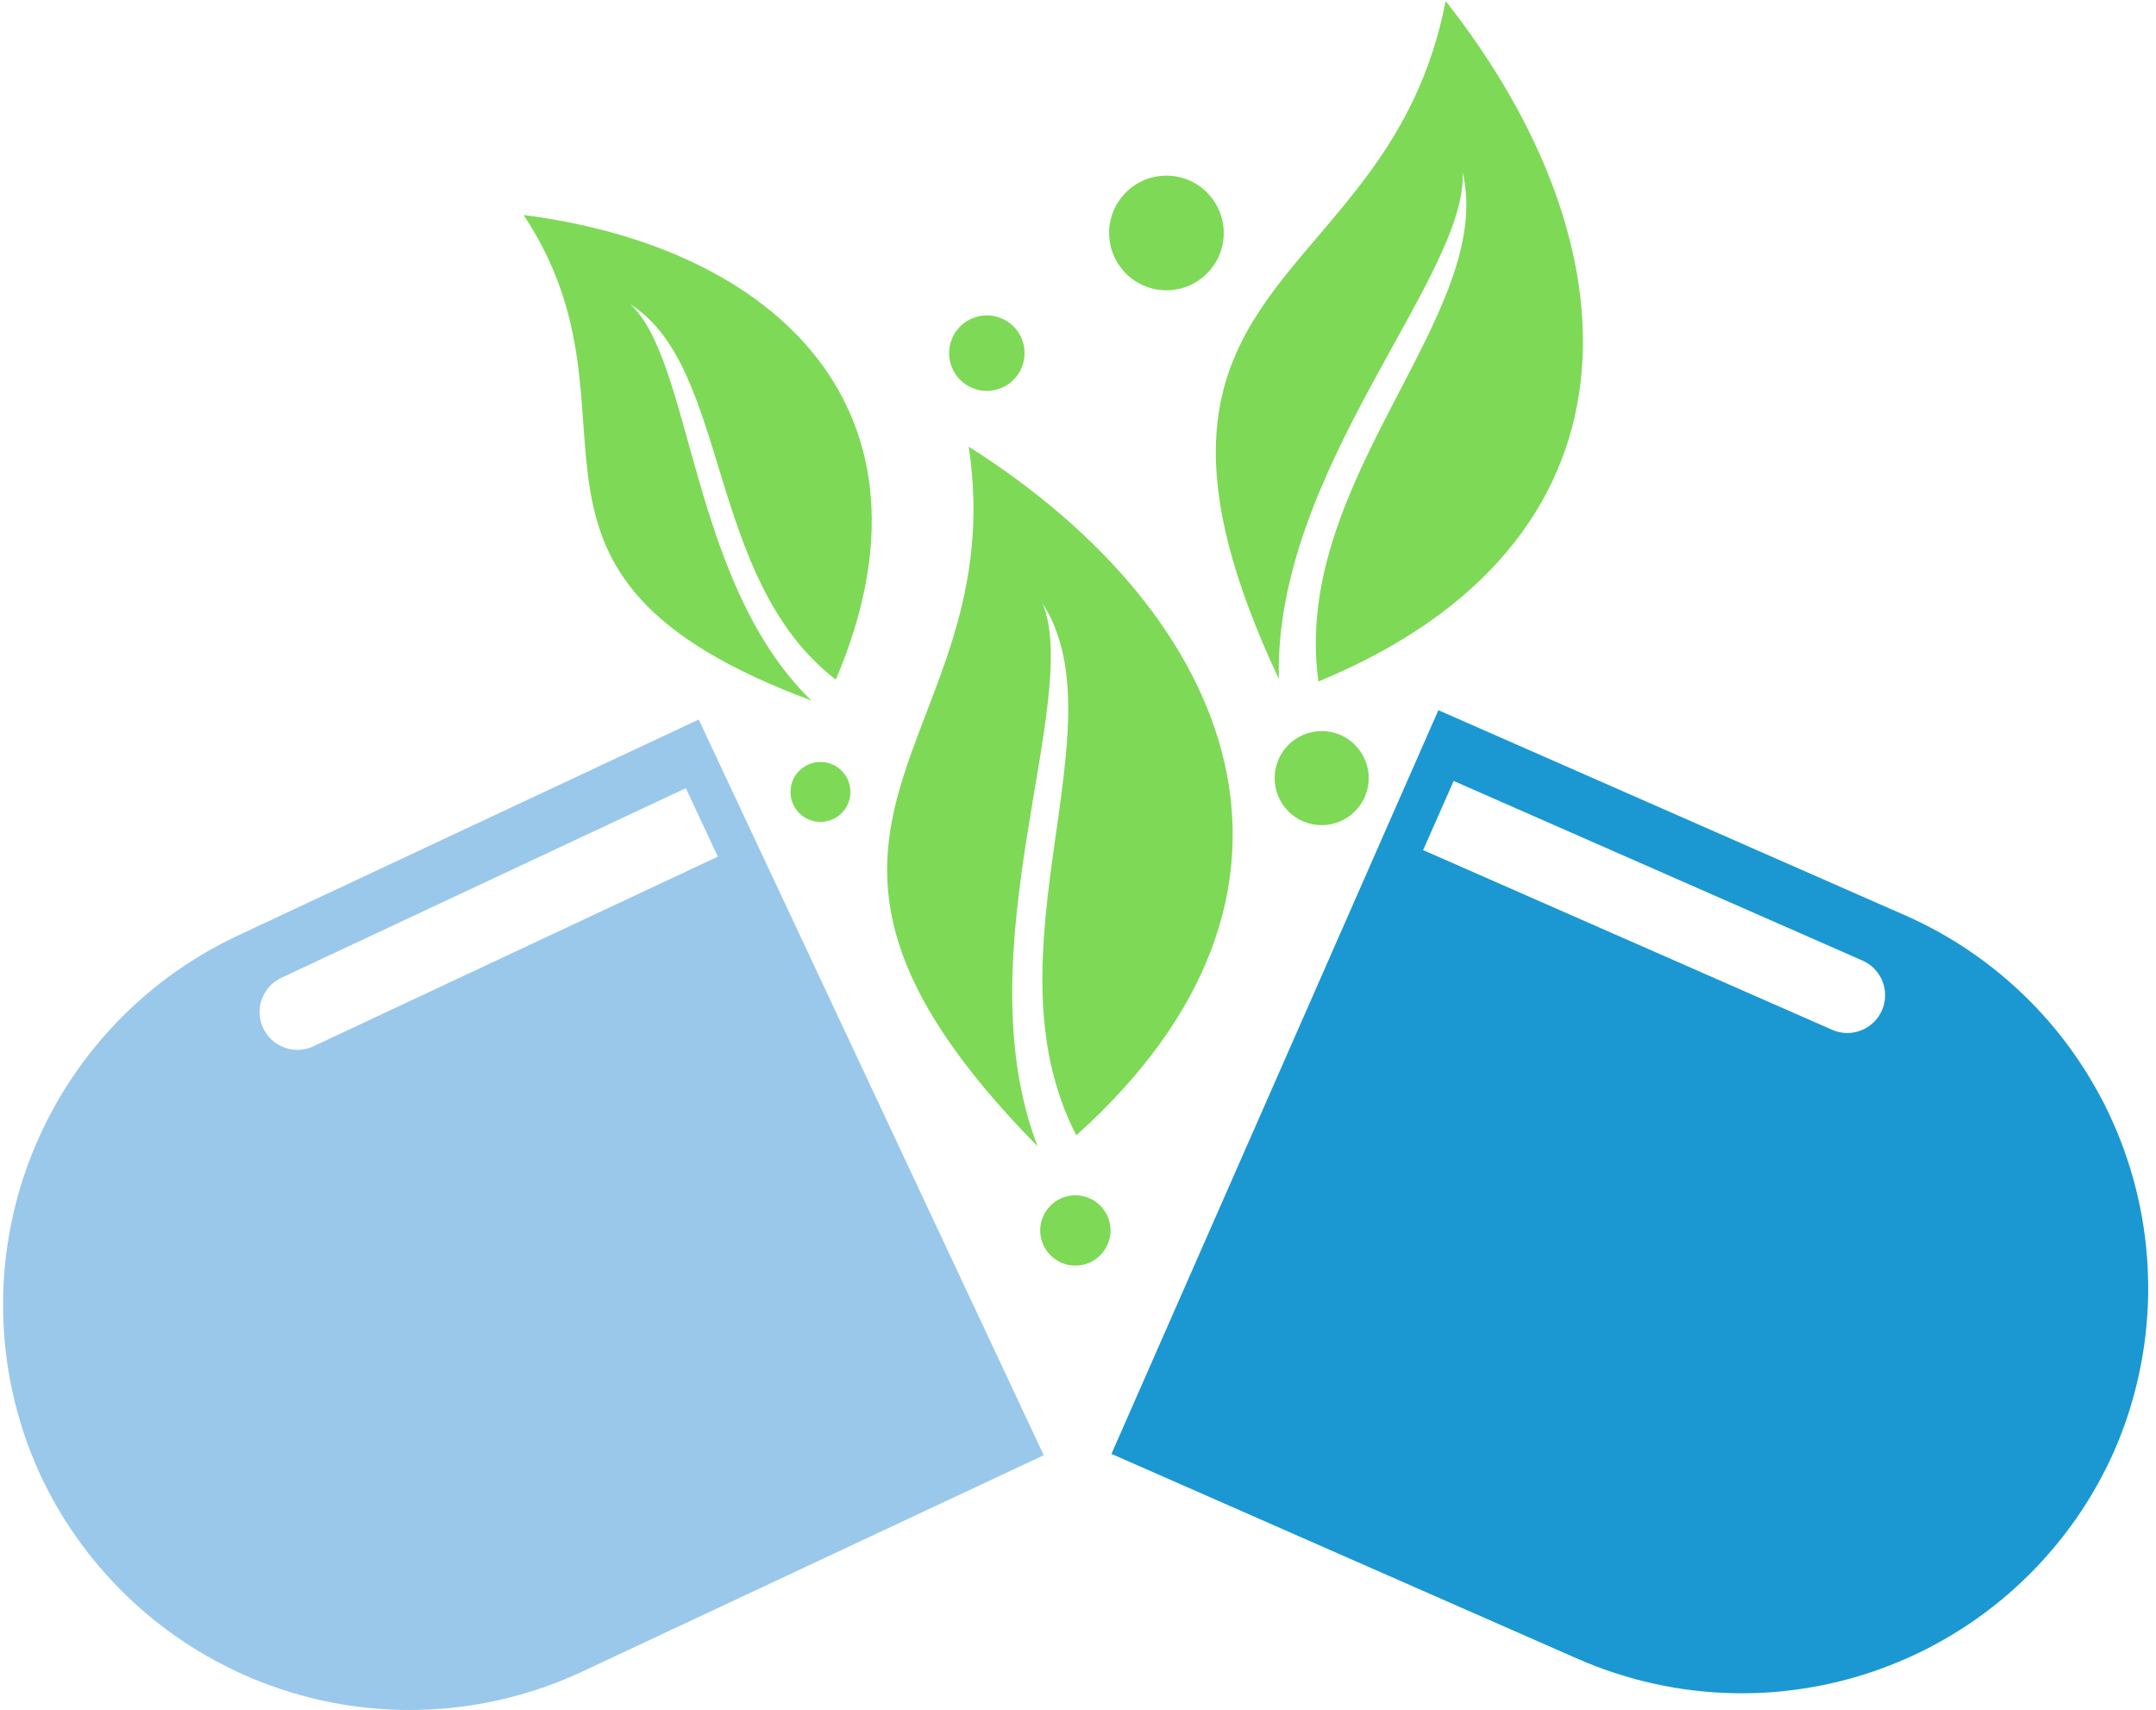 <svg xmlns="http://www.w3.org/2000/svg" xmlns:xlink="http://www.w3.org/1999/xlink" zoomAndPan="magnify" preserveAspectRatio="xMidYMid meet" version="1.0" viewBox="109.67 85.32 156 123.75"><defs><clipPath id="a2346184e0"><path d="M 109.668 137 L 186 137 L 186 209.07 L 109.668 209.07 Z M 109.668 137 " clip-rule="nonzero"/></clipPath><clipPath id="cdbc4bfcee"><path d="M 190 136 L 265.668 136 L 265.668 208 L 190 208 Z M 190 136 " clip-rule="nonzero"/></clipPath><clipPath id="5f02a0eafc"><path d="M 197 85.32 L 225 85.32 L 225 135 L 197 135 Z M 197 85.32 " clip-rule="nonzero"/></clipPath></defs><g clip-path="url(#a2346184e0)"><path fill="#9ac8eb" d="M 160.148 137.422 L 126.781 153.066 C 125.91 153.48 125.062 153.93 124.238 154.426 C 123.414 154.918 122.613 155.453 121.84 156.023 C 121.066 156.598 120.324 157.207 119.609 157.852 C 118.895 158.496 118.215 159.176 117.566 159.887 C 116.918 160.598 116.309 161.34 115.734 162.109 C 115.16 162.883 114.621 163.68 114.125 164.504 C 113.629 165.328 113.176 166.176 112.762 167.043 C 112.348 167.91 111.977 168.797 111.648 169.703 C 111.32 170.605 111.039 171.527 110.801 172.457 C 110.566 173.391 110.375 174.332 110.23 175.285 C 110.082 176.234 109.984 177.191 109.934 178.152 C 109.883 179.113 109.879 180.074 109.922 181.035 C 109.965 181.996 110.051 182.953 110.188 183.906 C 110.324 184.855 110.508 185.801 110.734 186.734 C 110.965 187.668 111.238 188.59 111.555 189.5 C 111.875 190.406 112.238 191.297 112.645 192.168 C 113.055 193.039 113.508 193.887 114 194.711 C 114.496 195.539 115.027 196.336 115.602 197.109 C 116.172 197.883 116.781 198.629 117.426 199.34 C 118.07 200.055 118.75 200.734 119.461 201.383 C 120.172 202.031 120.914 202.641 121.688 203.219 C 122.457 203.793 123.254 204.328 124.078 204.824 C 124.902 205.32 125.75 205.777 126.617 206.191 C 127.484 206.605 128.371 206.977 129.277 207.301 C 130.184 207.629 131.102 207.91 132.035 208.148 C 132.965 208.387 133.906 208.578 134.859 208.723 C 135.809 208.867 136.766 208.965 137.727 209.016 C 138.688 209.07 139.648 209.074 140.609 209.031 C 141.57 208.988 142.527 208.898 143.48 208.762 C 144.434 208.625 145.375 208.441 146.312 208.215 C 147.246 207.984 148.168 207.711 149.074 207.395 C 149.98 207.074 150.871 206.711 151.746 206.305 L 185.008 190.711 L 185.191 190.621 L 160.227 137.387 Z M 161.609 147.309 L 132.348 161.031 C 132.02 161.184 131.672 161.27 131.312 161.285 C 130.949 161.301 130.598 161.246 130.258 161.125 C 129.914 161 129.609 160.816 129.344 160.57 C 129.074 160.328 128.863 160.039 128.711 159.711 C 128.559 159.383 128.473 159.039 128.457 158.676 C 128.441 158.312 128.492 157.961 128.617 157.621 C 128.742 157.281 128.926 156.977 129.172 156.707 C 129.414 156.441 129.703 156.23 130.031 156.074 L 159.293 142.355 Z M 161.609 147.309 " fill-opacity="1" fill-rule="evenodd"/></g><g clip-path="url(#cdbc4bfcee)"><path fill="#1b98d2" d="M 190.09 190.527 L 223.906 205.391 C 224.785 205.773 225.684 206.113 226.602 206.41 C 227.516 206.707 228.441 206.961 229.383 207.164 C 230.324 207.371 231.27 207.531 232.227 207.645 C 233.18 207.758 234.141 207.824 235.102 207.844 C 236.062 207.863 237.023 207.836 237.98 207.762 C 238.941 207.684 239.895 207.562 240.84 207.395 C 241.789 207.227 242.727 207.016 243.652 206.754 C 244.578 206.496 245.488 206.191 246.387 205.84 C 247.281 205.492 248.16 205.102 249.02 204.668 C 249.875 204.23 250.711 203.758 251.523 203.238 C 252.336 202.723 253.117 202.168 253.875 201.574 C 254.633 200.98 255.359 200.352 256.055 199.688 C 256.75 199.023 257.414 198.328 258.039 197.598 C 258.668 196.871 259.258 196.113 259.812 195.324 C 260.367 194.539 260.879 193.727 261.352 192.891 C 261.828 192.051 262.258 191.195 262.648 190.312 C 263.031 189.434 263.375 188.535 263.672 187.617 C 263.965 186.703 264.219 185.777 264.422 184.836 C 264.629 183.895 264.789 182.949 264.902 181.992 C 265.016 181.039 265.082 180.078 265.102 179.117 C 265.117 178.156 265.09 177.195 265.016 176.234 C 264.941 175.277 264.82 174.324 264.652 173.375 C 264.484 172.43 264.27 171.492 264.008 170.566 C 263.75 169.641 263.445 168.73 263.098 167.832 C 262.746 166.938 262.355 166.059 261.922 165.199 C 261.484 164.344 261.008 163.508 260.492 162.695 C 259.977 161.887 259.422 161.102 258.828 160.344 C 258.234 159.586 257.605 158.859 256.941 158.164 C 256.277 157.469 255.578 156.809 254.848 156.18 C 254.121 155.551 253.363 154.961 252.574 154.41 C 251.789 153.855 250.977 153.344 250.137 152.867 C 249.301 152.395 248.441 151.965 247.562 151.574 L 213.746 136.711 Z M 244.441 154.832 C 244.773 154.98 245.062 155.184 245.312 155.445 C 245.562 155.711 245.754 156.008 245.887 156.348 C 246.016 156.684 246.078 157.035 246.07 157.398 C 246.062 157.762 245.984 158.105 245.836 158.438 C 245.691 158.77 245.488 159.062 245.223 159.312 C 244.961 159.562 244.664 159.754 244.324 159.883 C 243.988 160.016 243.637 160.078 243.273 160.07 C 242.91 160.062 242.566 159.984 242.234 159.836 L 212.641 146.836 L 214.852 141.832 Z M 244.441 154.832 " fill-opacity="1" fill-rule="evenodd"/></g><g clip-path="url(#5f02a0eafc)"><path fill="#7ed957" d="M 202.203 134.457 C 188.316 104.855 210.168 106.703 214.27 85.391 C 228.379 103.293 229.27 124.648 205.066 134.633 C 203.043 120.066 217.926 108.059 215.5 97.793 C 215.879 105.301 201.809 119.383 202.203 134.457 Z M 202.203 134.457 " fill-opacity="1" fill-rule="evenodd"/></g><path fill="#7ed957" d="M 168.383 136.012 C 143.613 126.809 157.258 115.484 147.555 100.879 C 165.832 103.211 178.438 115.035 170.145 134.5 C 160.73 127.246 162.508 111.887 155.281 107.344 C 159.777 111.449 159.617 127.539 168.383 136.012 Z M 168.383 136.012 " fill-opacity="1" fill-rule="evenodd"/><path fill="#7ed957" d="M 184.742 168.266 C 161.641 144.812 183.008 139.25 179.762 117.641 C 199.156 129.91 207.156 149.887 187.547 167.473 C 180.75 154.32 190.855 137.93 185.113 128.996 C 187.961 136.004 179.316 154.086 184.742 168.266 Z M 184.742 168.266 " fill-opacity="1" fill-rule="evenodd"/><path fill="#7ed957" d="M 193.961 98.031 C 194.23 98.023 194.5 98.043 194.77 98.09 C 195.039 98.137 195.301 98.207 195.555 98.305 C 195.809 98.402 196.051 98.523 196.281 98.668 C 196.512 98.812 196.727 98.98 196.922 99.168 C 197.121 99.355 197.297 99.559 197.453 99.781 C 197.613 100.004 197.746 100.242 197.855 100.488 C 197.969 100.738 198.055 100.996 198.113 101.262 C 198.172 101.527 198.207 101.797 198.215 102.066 C 198.223 102.34 198.203 102.609 198.156 102.879 C 198.109 103.148 198.039 103.41 197.941 103.664 C 197.844 103.918 197.723 104.16 197.578 104.391 C 197.43 104.621 197.266 104.836 197.078 105.031 C 196.891 105.23 196.684 105.406 196.461 105.562 C 196.242 105.723 196.004 105.855 195.758 105.965 C 195.508 106.078 195.25 106.164 194.984 106.223 C 194.719 106.281 194.449 106.316 194.176 106.324 C 193.906 106.332 193.637 106.312 193.367 106.266 C 193.098 106.219 192.836 106.148 192.582 106.051 C 192.328 105.953 192.086 105.832 191.855 105.684 C 191.625 105.539 191.41 105.375 191.215 105.188 C 191.016 105 190.84 104.793 190.684 104.57 C 190.523 104.348 190.391 104.113 190.281 103.863 C 190.168 103.617 190.082 103.359 190.023 103.094 C 189.965 102.828 189.93 102.559 189.922 102.285 C 189.914 102.016 189.934 101.742 189.98 101.477 C 190.027 101.207 190.098 100.945 190.195 100.691 C 190.293 100.438 190.414 100.195 190.559 99.965 C 190.707 99.734 190.871 99.52 191.059 99.324 C 191.246 99.125 191.453 98.949 191.676 98.789 C 191.895 98.633 192.133 98.5 192.379 98.387 C 192.629 98.277 192.887 98.191 193.152 98.133 C 193.418 98.07 193.688 98.039 193.961 98.031 Z M 193.961 98.031 " fill-opacity="1" fill-rule="nonzero"/><path fill="#7ed957" d="M 190.023 174.359 C 190.023 174.02 189.961 173.695 189.832 173.383 C 189.699 173.07 189.516 172.797 189.277 172.559 C 189.039 172.32 188.766 172.137 188.453 172.008 C 188.141 171.879 187.816 171.812 187.477 171.812 C 187.141 171.812 186.816 171.879 186.504 172.008 C 186.191 172.137 185.918 172.32 185.68 172.559 C 185.441 172.797 185.258 173.074 185.129 173.387 C 185 173.699 184.934 174.023 184.934 174.359 C 184.934 174.699 185 175.023 185.129 175.332 C 185.258 175.645 185.445 175.922 185.684 176.16 C 185.922 176.398 186.195 176.582 186.508 176.711 C 186.82 176.84 187.145 176.902 187.484 176.902 C 187.82 176.902 188.145 176.836 188.457 176.707 C 188.766 176.578 189.039 176.395 189.277 176.156 C 189.516 175.914 189.699 175.641 189.828 175.328 C 189.957 175.02 190.023 174.695 190.023 174.359 Z M 190.023 174.359 " fill-opacity="1" fill-rule="evenodd"/><path fill="#7ed957" d="M 183.805 110.875 C 183.805 110.512 183.738 110.164 183.598 109.828 C 183.461 109.492 183.262 109.199 183.008 108.941 C 182.75 108.688 182.453 108.488 182.121 108.352 C 181.785 108.211 181.438 108.141 181.074 108.141 C 180.711 108.141 180.363 108.211 180.027 108.352 C 179.695 108.488 179.398 108.688 179.141 108.941 C 178.887 109.199 178.688 109.492 178.551 109.828 C 178.41 110.164 178.344 110.512 178.344 110.875 C 178.344 111.234 178.41 111.586 178.551 111.918 C 178.688 112.254 178.887 112.551 179.141 112.805 C 179.398 113.062 179.695 113.258 180.027 113.398 C 180.363 113.535 180.711 113.605 181.074 113.605 C 181.438 113.605 181.785 113.535 182.117 113.395 C 182.453 113.258 182.75 113.059 183.004 112.805 C 183.262 112.547 183.457 112.254 183.598 111.918 C 183.734 111.582 183.805 111.234 183.805 110.875 Z M 183.805 110.875 " fill-opacity="1" fill-rule="evenodd"/><path fill="#7ed957" d="M 208.707 141.625 C 208.707 141.176 208.621 140.742 208.445 140.324 C 208.273 139.906 208.027 139.539 207.707 139.219 C 207.391 138.898 207.02 138.652 206.605 138.48 C 206.188 138.309 205.754 138.223 205.301 138.223 C 204.852 138.223 204.414 138.309 204 138.48 C 203.582 138.652 203.215 138.898 202.895 139.219 C 202.574 139.539 202.328 139.906 202.156 140.324 C 201.984 140.742 201.898 141.176 201.898 141.625 C 201.898 142.078 201.984 142.512 202.156 142.93 C 202.328 143.348 202.574 143.715 202.895 144.035 C 203.215 144.352 203.582 144.598 204 144.773 C 204.414 144.945 204.852 145.031 205.301 145.031 C 205.754 145.031 206.188 144.941 206.602 144.77 C 207.02 144.598 207.387 144.352 207.707 144.031 C 208.027 143.711 208.273 143.344 208.445 142.93 C 208.617 142.512 208.703 142.078 208.707 141.625 Z M 208.707 141.625 " fill-opacity="1" fill-rule="evenodd"/><path fill="#7ed957" d="M 171.203 142.629 C 171.203 142.34 171.148 142.062 171.039 141.797 C 170.93 141.531 170.773 141.297 170.57 141.094 C 170.367 140.887 170.133 140.73 169.867 140.621 C 169.602 140.512 169.324 140.457 169.035 140.457 C 168.75 140.453 168.473 140.512 168.207 140.621 C 167.941 140.73 167.703 140.887 167.5 141.09 C 167.297 141.293 167.141 141.527 167.031 141.793 C 166.922 142.062 166.867 142.336 166.867 142.625 C 166.867 142.914 166.922 143.191 167.031 143.457 C 167.141 143.723 167.301 143.957 167.504 144.16 C 167.707 144.363 167.941 144.52 168.207 144.629 C 168.473 144.738 168.75 144.793 169.039 144.793 C 169.324 144.793 169.602 144.738 169.867 144.629 C 170.133 144.52 170.367 144.363 170.57 144.16 C 170.773 143.957 170.93 143.723 171.039 143.457 C 171.148 143.191 171.203 142.914 171.203 142.629 Z M 171.203 142.629 " fill-opacity="1" fill-rule="evenodd"/></svg>